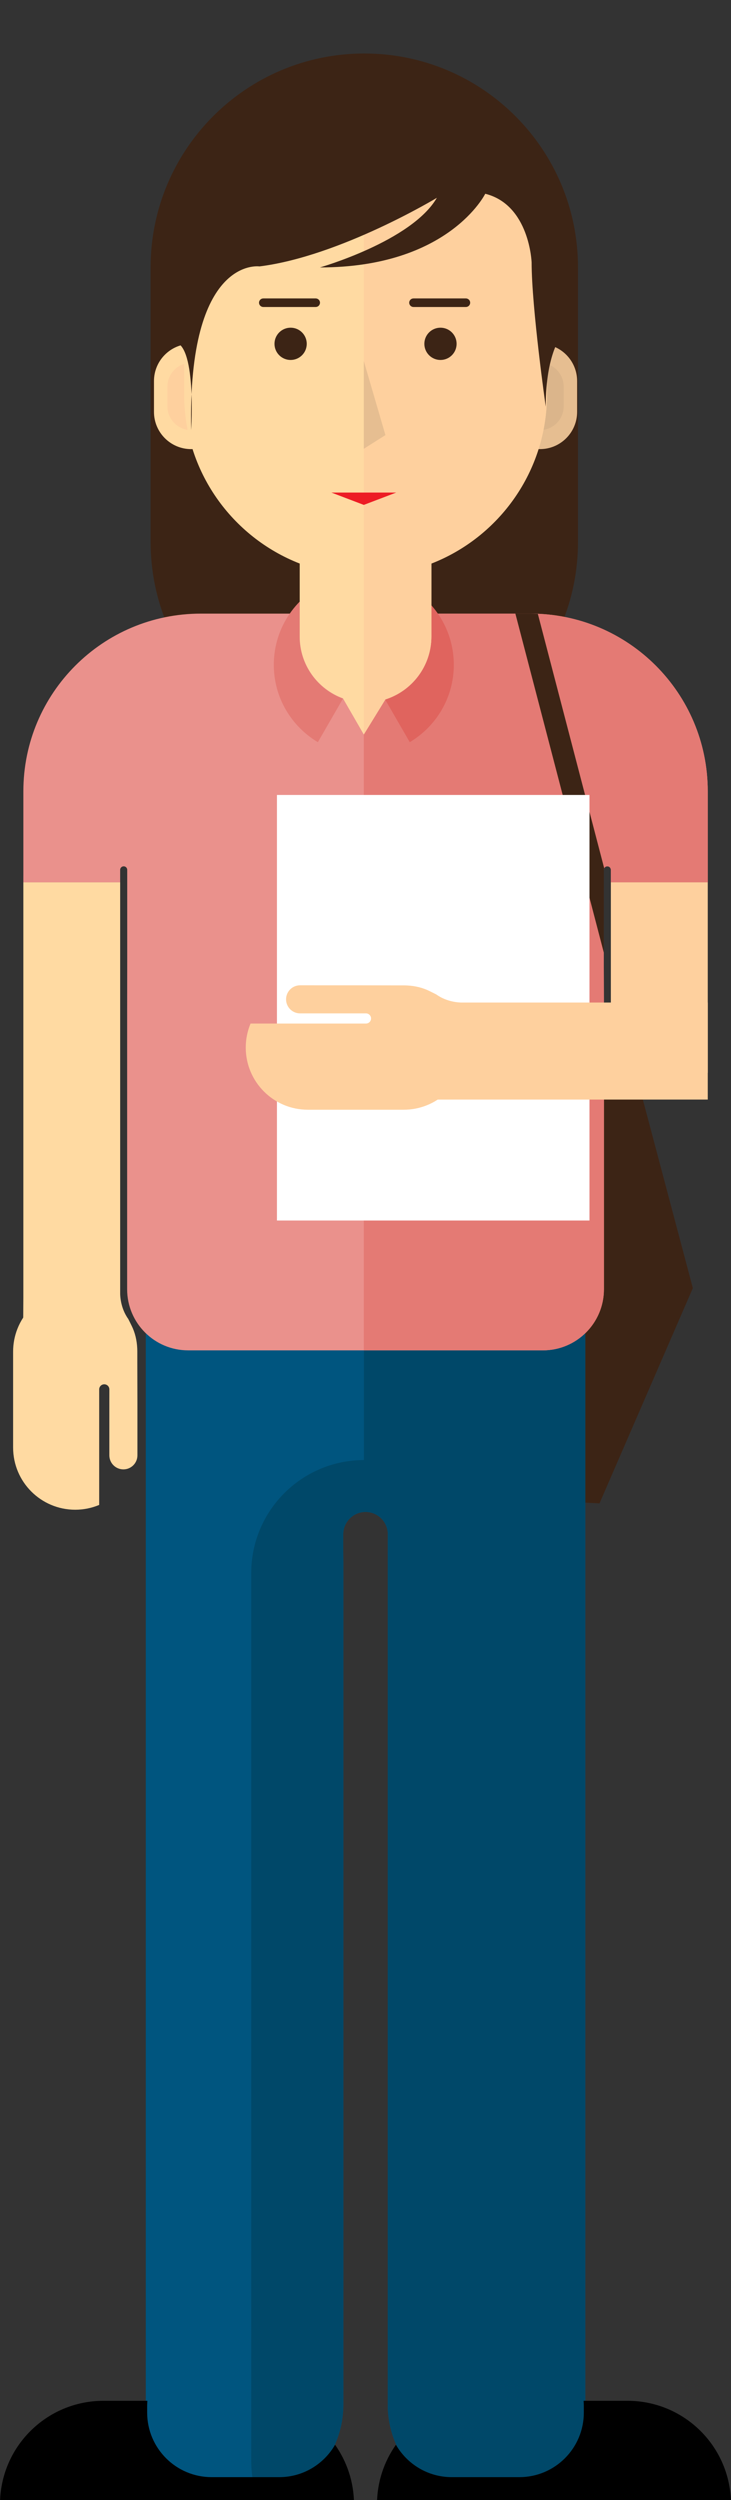 <?xml version="1.0" encoding="utf-8"?>
<!-- Generator: Adobe Illustrator 16.0.0, SVG Export Plug-In . SVG Version: 6.00 Build 0)  -->
<!DOCTYPE svg PUBLIC "-//W3C//DTD SVG 1.0//EN" "http://www.w3.org/TR/2001/REC-SVG-20010904/DTD/svg10.dtd">
<svg version="1.0" id="Layer_1" xmlns="http://www.w3.org/2000/svg" xmlns:xlink="http://www.w3.org/1999/xlink" x="0px" y="0px"
	 width="146.18px" height="499.354px" viewBox="0 0 146.18 499.354" enable-background="new 0 0 146.18 499.354"
	 xml:space="preserve">
<rect x="0" y="0" width="146.18" height="499.354" fill="#333333" stroke="none"/>
<polygon fill="#3C2415" points="100.882,235.286 100.882,299.286 119.882,300.286 138.549,257.286 128.549,219.619 104.882,201.286 
	"/>
<g>
	<g>
		<g>
			<path fill="#00557F" d="M29.157,265.802h87.885v214.473c0,10.91-8.844,19.754-19.754,19.754l0,0
				c-10.91,0-19.754-8.844-19.754-19.754v-169.32l0.021-1.183v-3.317c0-2.461-1.994-4.456-4.456-4.456l0,0
				c-2.46,0-4.456,1.995-4.456,4.456v3.317l0.021,2.258v168.245c0,10.91-8.845,19.754-19.754,19.754l0,0
				c-10.91,0-19.754-8.844-19.754-19.754V265.802"/>
		</g>
	</g>
	<path fill="#004869" d="M72.774,291.631c-12.446,0.023-22.533,10.12-22.533,22.574v177.382c0,2.898,0.566,5.66,1.561,8.207
		c9.537-1.404,16.863-9.596,16.863-19.52V312.031l-0.021-2.258v-3.317c0-2.461,1.996-4.456,4.456-4.456
		c2.462,0,4.456,1.995,4.456,4.456v3.317l-0.021,1.183v169.32c0,10.91,8.844,19.754,19.754,19.754s19.754-8.844,19.754-19.754
		V265.802H72.774V291.631z"/>
</g>
<path fill="#3C2415" d="M115.582,108.243c0,23.599-19.131,42.731-42.732,42.731l0,0c-23.6,0-42.732-19.133-42.732-42.731V53.417
	c0-23.603,19.133-42.732,42.732-42.732l0,0c23.602,0,42.732,19.13,42.732,42.732V108.243z"/>
<line fill="none" stroke="#000000" stroke-miterlimit="10" x1="17.35" y1="301.869" x2="17.35" y2="301.869"/>
<path d="M125.484,479.537h-8.781c0.021,0.311,0.047,0.623,0.047,0.941v1.41c0,7.125-5.775,12.9-12.9,12.9H90.346
	c-4.777,0-8.941-2.607-11.172-6.469c-2.365,3.352-3.77,7.43-3.785,11.84h70.791C146.139,488.762,136.895,479.537,125.484,479.537z"
	/>
<path d="M20.695,479.537h8.779c-0.021,0.311-0.047,0.623-0.047,0.941v1.41c0,7.125,5.777,12.9,12.9,12.9h13.506
	c4.779,0,8.941-2.607,11.17-6.469c2.365,3.352,3.773,7.43,3.789,11.84H0C0.041,488.762,9.287,479.537,20.695,479.537z"/>
<path fill="#FFDAA2" d="M45.666,82.272c0,4.106-3.328,7.436-7.436,7.436l0,0c-4.107,0-7.439-3.329-7.439-7.436v-6.158
	c0-4.106,3.332-7.436,7.439-7.436l0,0c4.107,0,7.436,3.329,7.436,7.436V82.272z"/>
<path fill="#FED09E" d="M42.98,81.157c0,2.623-2.127,4.752-4.75,4.752l0,0c-2.623,0-4.752-2.129-4.752-4.752v-3.931
	c0-2.624,2.129-4.749,4.752-4.749l0,0c2.623,0,4.75,2.125,4.75,4.749V81.157z"/>
<path fill="#E6BE91" d="M115.408,82.272c0,4.106-3.328,7.436-7.436,7.436l0,0c-4.107,0-7.439-3.329-7.439-7.436v-6.158
	c0-4.106,3.332-7.436,7.439-7.436l0,0c4.107,0,7.436,3.329,7.436,7.436V82.272z"/>
<path fill="#DBB58B" d="M112.723,81.16c0,2.62-2.127,4.749-4.75,4.749l0,0c-2.623,0-4.752-2.129-4.752-4.749v-3.934
	c0-2.624,2.129-4.749,4.752-4.749l0,0c2.623,0,4.75,2.125,4.75,4.749V81.16z"/>
<path fill="#EA918C" d="M141.531,173.09v-15.049c0-19.593-15.883-35.476-35.477-35.476H40.148
	c-19.592,0-35.475,15.883-35.475,35.476v16.66l-0.004,0.807v0.731h19.359v-2.495c0-0.391,0.316-0.705,0.705-0.705
	c0.391,0,0.707,0.314,0.707,0.705v18.343l-0.014,9.499l-0.002,55.932c0,6.739,5.463,12.204,12.203,12.204h70.939
	c6.74,0,12.203-5.465,12.203-12.204v-55.932l-0.027-9.499v-18.343c0-0.391,0.318-0.705,0.705-0.705c0.391,0,0.705,0.314,0.705,0.705
	v2.495h19.379v-0.731L141.531,173.09z"/>
<path fill="#E47A74" d="M120.771,257.518v-55.932l-0.029-9.499l0.002-18.343c0-0.391,0.318-0.705,0.705-0.705
	c0.391,0,0.705,0.314,0.705,0.705v2.495h19.379v-0.731l-0.002-2.418v-15.049c0-19.593-15.883-35.476-35.477-35.476H72.754v147.156
	h35.814C115.309,269.722,120.771,264.257,120.771,257.518z"/>
<path fill="#E0645E" d="M86.259,127.2c0,5.895-3.875,10.883-9.217,12.56l4.898,8.483c5.269-3.14,8.81-8.877,8.81-15.457
	c0-6.775-3.746-12.668-9.276-15.74C84.396,119.461,86.259,123.113,86.259,127.2z"/>
<path fill="#E47A74" d="M63.563,148.244l5.018-8.691c-5.043-1.844-8.649-6.671-8.649-12.353c0-4.68,2.449-8.779,6.129-11.113
	c-6.624,2.657-11.308,9.126-11.308,16.7C54.752,139.366,58.293,145.104,63.563,148.244z"/>
<path fill="#FFDAA2" d="M73.102,18.287c-20.039,0-36.281,16.245-36.281,36.282v24.188c0,15.389,9.586,28.531,23.111,33.807v14.57
	c0,5.681,3.604,10.508,8.648,12.354l4.171,7.224l4.323-7.023c5.33-1.686,9.195-6.668,9.195-12.555v-14.57
	c13.523-5.271,23.111-18.415,23.111-33.807V54.569C109.381,34.532,93.139,18.287,73.102,18.287z"/>
<path fill="#3C2415" d="M61.342,68.678c0,1.779-1.445,3.223-3.225,3.223c-1.783,0-3.227-1.443-3.227-3.223
	c0-1.783,1.443-3.225,3.227-3.225C59.896,65.454,61.342,66.895,61.342,68.678z"/>
<path fill="#FED09E" d="M92.526,23.93H72.751v107.855v8.499v6.427l4.322-7.022c0.456-0.144,0.897-0.316,1.329-0.507
	c0.096-0.042,0.188-0.091,0.282-0.136c0.336-0.158,0.664-0.326,0.983-0.511c0.106-0.061,0.209-0.126,0.313-0.19
	c0.307-0.189,0.605-0.389,0.895-0.602c0.09-0.066,0.179-0.131,0.266-0.199c0.313-0.242,0.614-0.499,0.904-0.768
	c0.049-0.046,0.101-0.089,0.149-0.136c1.396-1.336,2.494-2.975,3.197-4.813c0.006-0.015,0.014-0.029,0.02-0.044h-0.004
	c0.549-1.448,0.862-3.012,0.862-4.652v-14.57c13.523-5.271,23.111-18.415,23.111-33.807V54.569
	C109.382,41.678,102.655,30.365,92.526,23.93z"/>
<path fill="#3C2415" d="M91.309,68.678c0,1.779-1.445,3.223-3.225,3.223c-1.783,0-3.225-1.443-3.225-3.223
	c0-1.783,1.441-3.225,3.225-3.225C89.863,65.454,91.309,66.895,91.309,68.678z"/>
<polygon fill="#E6BE91" points="72.75,72.105 72.75,89.641 77.076,86.908 "/>
<polygon fill="#ED1C24" points="79.234,98.384 72.75,100.85 66.264,98.384 "/>
<path fill="#3C2415" d="M63.99,60.464c0,0.473-0.385,0.856-0.857,0.856h-10.48c-0.473,0-0.857-0.384-0.857-0.856l0,0
	c0-0.472,0.385-0.856,0.857-0.856h10.48C63.605,59.608,63.99,59.993,63.99,60.464L63.99,60.464z"/>
<path fill="#3C2415" d="M94.023,60.464c0,0.473-0.385,0.856-0.855,0.856H82.686c-0.473,0-0.857-0.384-0.857-0.856l0,0
	c0-0.472,0.385-0.856,0.857-0.856h10.482C93.639,59.608,94.023,59.993,94.023,60.464L94.023,60.464z"/>
<path fill="#3C2415" d="M97.037,38.702c0,0-7.256,14.715-33.057,14.715c0,0,18.344-5.241,23.383-13.908
	c0,0-19.352,11.69-35.477,13.706c0,0-14.414-2.136-13.656,32.694c0,0,1.16-17.98-3.678-17.576l0.807-29.026l23.783-22.979
	l22.979-0.403l24.189,16.125l6.047,34.871c0,0-3.225,3.629-3.225,14.312c0,0-2.822-19.753-2.822-28.823
	C106.311,52.409,105.906,40.918,97.037,38.702z"/>
<path fill="#FFDAA2" d="M27.459,272.216v-2.252c0-1.645-0.289-3.229-0.9-4.651c-0.189-0.444-0.916-1.871-0.916-1.871
	c-0.205-0.283-0.379-0.57-0.533-0.856c-1.154-2.136-1.08-4.303-1.08-4.303v-82.044H4.67v82.97l-0.021,3.377l-0.004,0.582
	c-0.463,0.709-0.855,1.465-1.168,2.265c-0.551,1.404-0.854,2.933-0.854,4.532v19.171c0,6.859,5.559,12.418,12.418,12.418
	c1.701,0,3.32-0.343,4.793-0.96v-23.076c0-0.564,0.455-1.018,1.018-1.018c0.561,0,1.018,0.453,1.018,1.018l-0.004,2.602v10.569
	c0,1.55,1.258,2.806,2.807,2.806c1.551,0,2.807-1.256,2.807-2.806v-10.569L27.459,272.216z"/>
<path fill="#3C2415" d="M120.825,173.432l-13.274-50.829c-0.497-0.021-0.994-0.038-1.496-0.038h-2.993l17.681,67.696l0.002-16.517
	C120.744,173.63,120.777,173.527,120.825,173.432z"/>
<rect x="122.154" y="176.238" fill="#FED09E" width="19.379" height="38.047"/>
<rect x="55.382" y="158.786" fill="#FFFFFF" width="62.5" height="85"/>
<path fill="#FED09E" d="M141.534,200.248H92.415c0,0-2.167,0.076-4.303-1.076c-0.286-0.158-0.573-0.33-0.856-0.535
	c0,0-1.427-0.729-1.871-0.918c-1.423-0.607-3.007-0.9-4.651-0.9h-2.252l-7.902-0.016H60.01c-1.55,0-2.806,1.254-2.806,2.803
	c0,1.551,1.256,2.807,2.806,2.807h10.569h2.602c0.564,0,1.018,0.453,1.018,1.014c0,0.564-0.453,1.018-1.018,1.018H50.104
	c-0.617,1.475-0.96,3.096-0.96,4.793c0,6.861,5.559,12.42,12.418,12.42h19.171c1.6,0,3.128-0.303,4.532-0.854
	c0.8-0.313,1.556-0.705,2.265-1.17h0.582l4.233-0.006h49.188V200.248z"/>
</svg>
